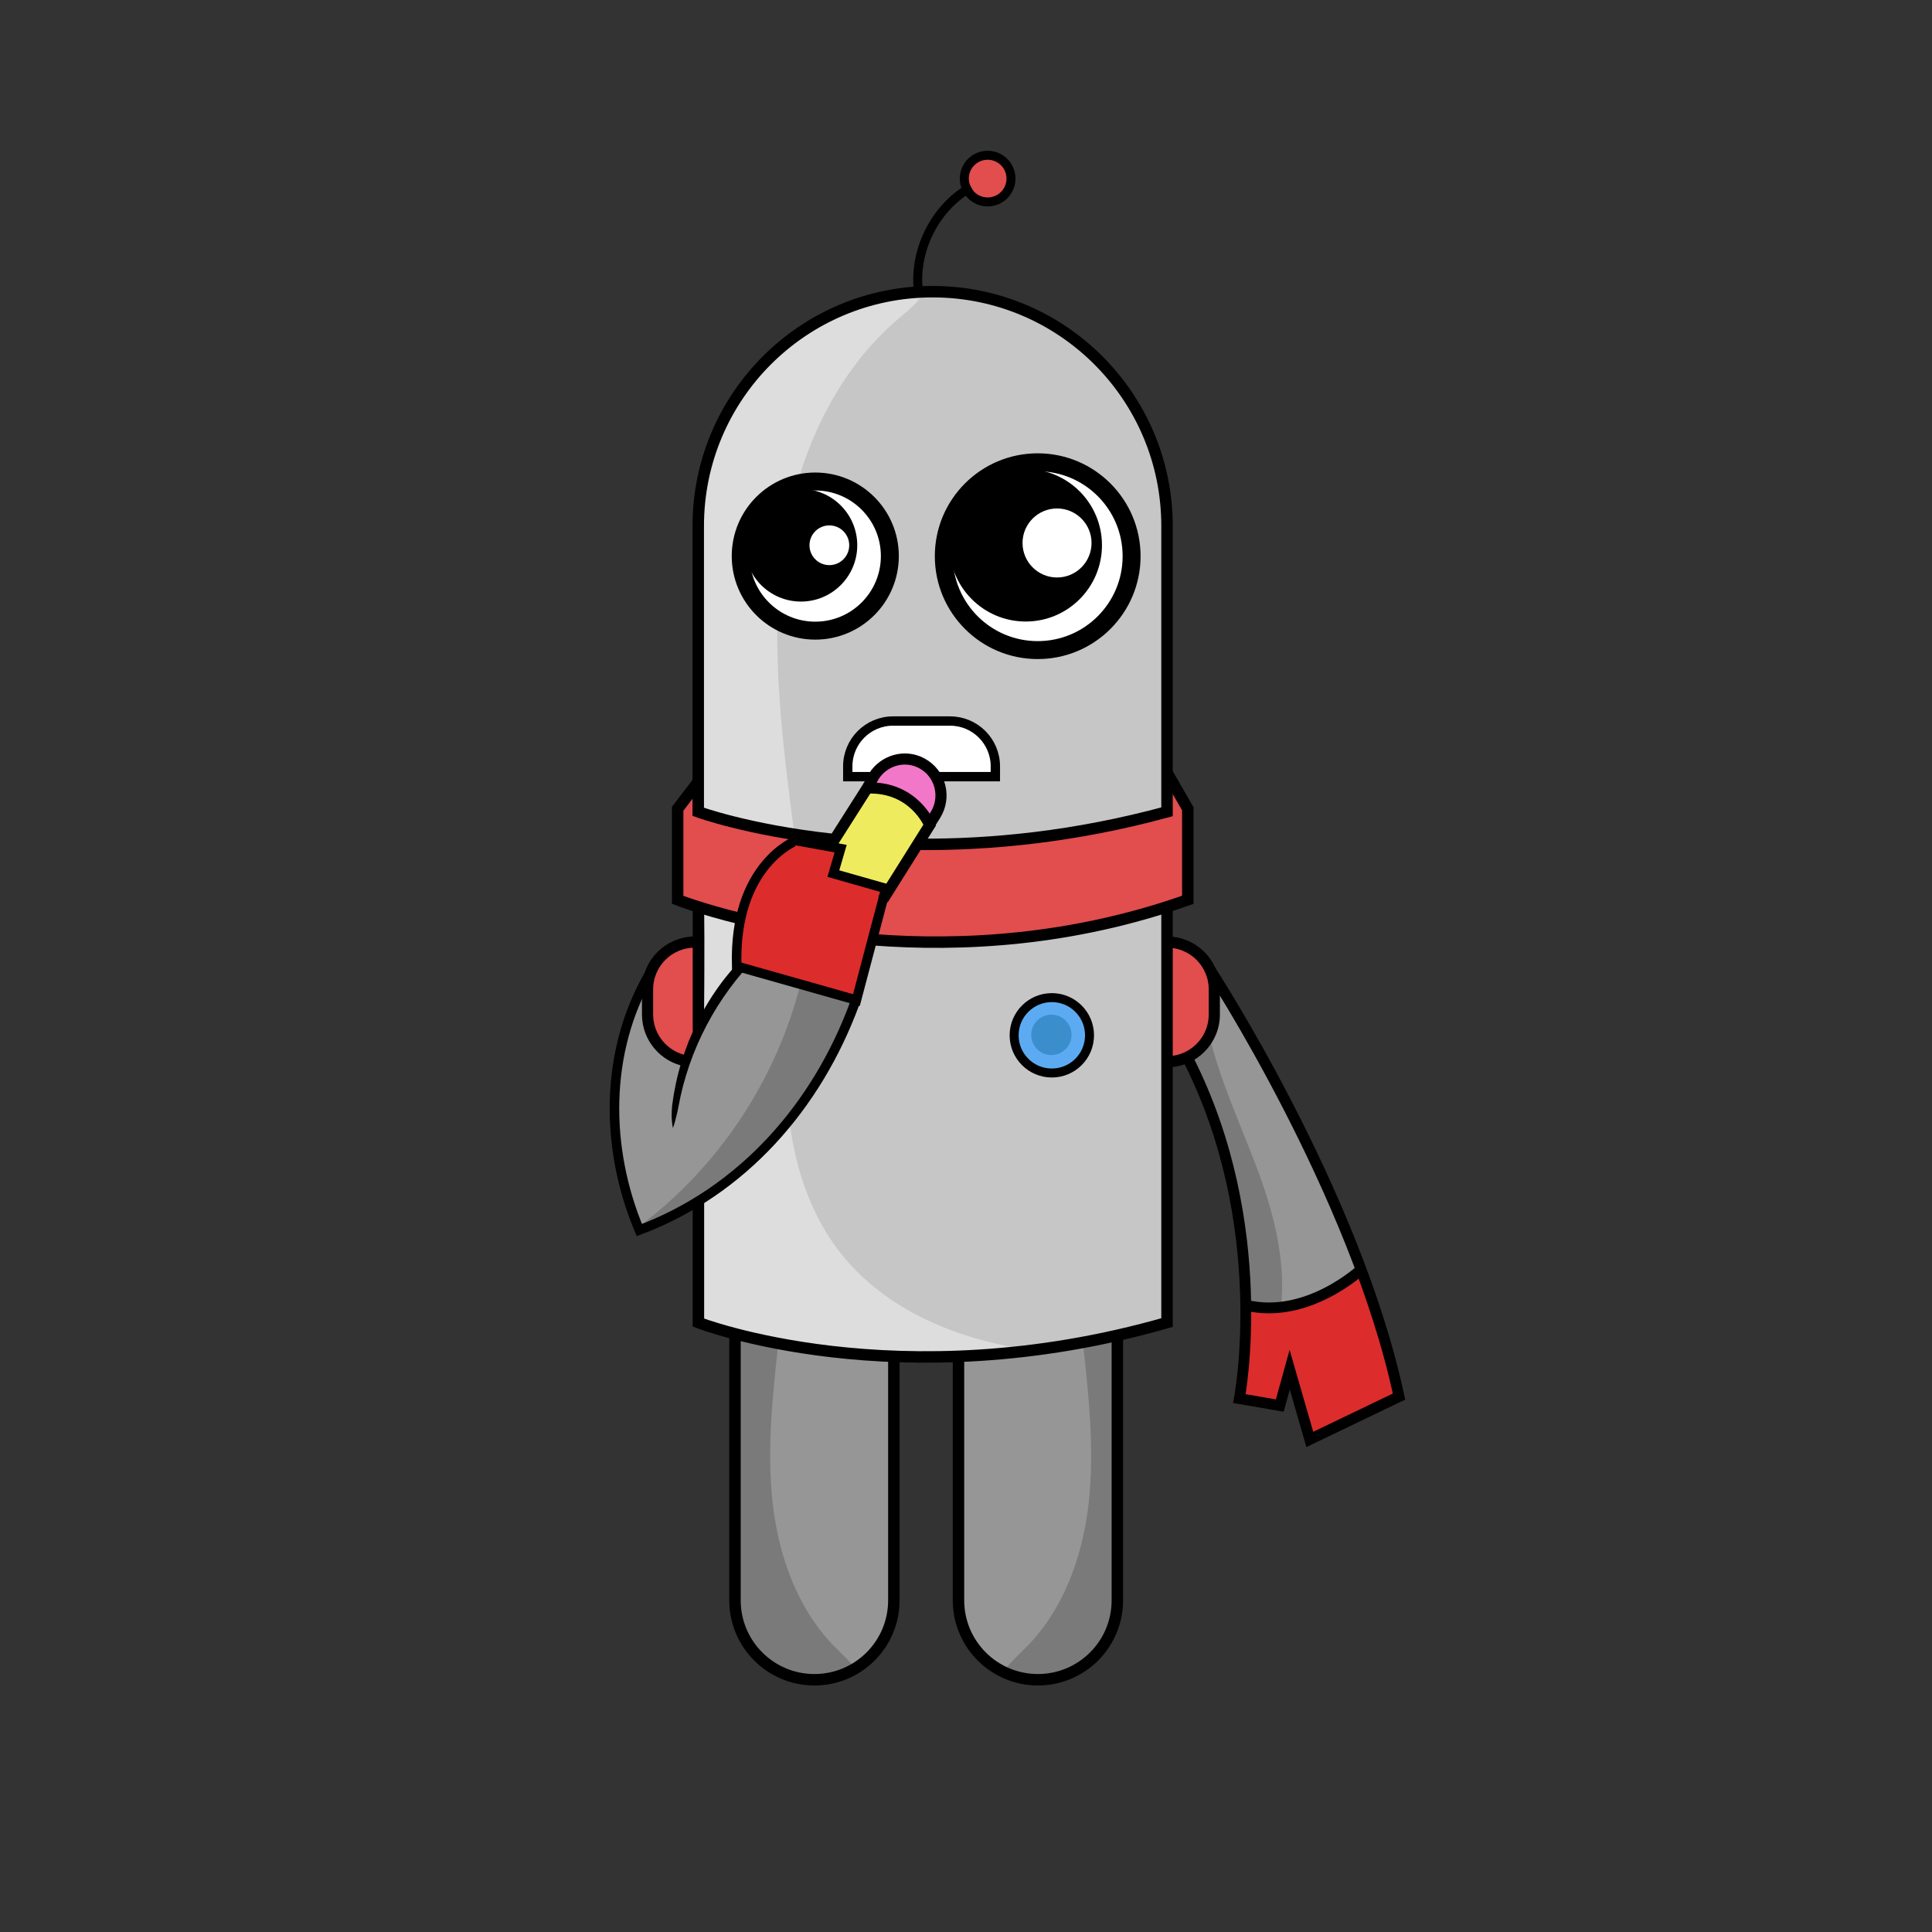 <?xml version="1.0" encoding="utf-8"?>
<!-- Generator: Adobe Illustrator 23.0.1, SVG Export Plug-In . SVG Version: 6.00 Build 0)  -->
<svg version="1.1" xmlns="http://www.w3.org/2000/svg" xmlns:xlink="http://www.w3.org/1999/xlink" x="0px" y="0px"
	 viewBox="0 0 2500 2500" style="enable-background:new 0 0 2500 2500;" xml:space="preserve">
<rect x="0" y="0" width="2500" height="2500" fill="#333333" stroke="none"/>
<style type="text/css">
	.st0{fill:#C6C6C6;}
	.st1{fill:#DDDDDD;}
	.st2{fill:#969696;}
	.st3{fill:#E24D4D;}
	.st4{fill:#FFFFFF;}
	.st5{fill:#5CABF2;}
	.st6{fill:#3B8ECC;}
	.st7{fill:#7A7A7A;}
	.st8{fill:#DD2C2C;}
	.st9{fill:#EFEB5E;}
	.st10{fill:#F277C9;}
	.st11{fill:none;stroke:#000000;stroke-width:23.229;stroke-miterlimit:10;}
	.st12{fill:none;stroke:#000000;stroke-width:14.82;stroke-miterlimit:10;}
	.st13{fill:none;stroke:#000000;stroke-width:14.449;stroke-miterlimit:10;}
	.st14{fill:none;stroke:#000000;stroke-width:11.614;stroke-miterlimit:10;}
	.st15{fill:none;stroke:#000000;stroke-width:12.069;stroke-miterlimit:10;}
	.st16{fill:none;stroke:#000000;stroke-width:12.338;stroke-miterlimit:10;}
	.st17{fill:none;stroke:#000000;stroke-width:14;stroke-miterlimit:10;}
	.st18{fill:none;stroke:#000000;stroke-width:14.395;stroke-miterlimit:10;}
</style>
<g id="Layer_2">
	<path class="st0" d="M1510.13,1173.61v537.77c-60.94,17.5-119.12,28.9-173.61,35.76c-257.26,32.43-432.76-35.76-432.76-35.76
		v-537.77H1510.13z"/>
	<path class="st1" d="M1336.52,1747.15c-257.26,32.43-432.76-35.76-432.76-35.76v-537.77h121.46c29.74,63.29-10.67,172.3-6.7,243.83
		c4.02,72.38,23.77,145.76,68.35,202.94C1145.74,1695.91,1241.29,1734.71,1336.52,1747.15z"/>
	<path class="st2" d="M1156.65,1755.89v314.92c0,37.39-19.95,70.1-49.8,88.1c-15.47,9.33-33.6,14.69-52.98,14.69
		c-28.39,0-54.08-11.5-72.68-30.1c-18.61-18.61-30.1-44.3-30.1-72.68v-344.94l54.51,11.3l29.7,6.16L1156.65,1755.89z"/>
	<path class="st2" d="M1445.85,1727.73v343.09c0,56.77-46.02,102.79-102.79,102.79c-16,0-31.15-3.66-44.66-10.17
		c-10.44-5.05-19.91-11.81-28.03-19.93c-18.61-18.61-30.1-44.3-30.1-72.68v-315.75l113.4-10.45l49.74-9.12L1445.85,1727.73z"/>
	<path class="st3" d="M1510.13,999.84l26.89,46.75v117.75c-347.69,123.32-660.16,0-660.16,0v-117.75l26.66-34.97"/>
	<path class="st0" d="M1510.13,1050.49V680.74c0-167.51-135.79-303.3-303.3-303.3h0c-167.51,0-303.3,135.79-303.3,303.3v369.75
		C903.53,1050.49,1161.51,1145.26,1510.13,1050.49z"/>
	<path class="st0" d="M1510.13,680.73v369.76c-201.35,54.73-372.47,46.24-481.11,29.3c-79.45-12.39-125.49-29.3-125.49-29.3V680.73
		c0-83.75,33.95-159.58,88.84-214.46c52.59-52.59,124.41-85.97,204.02-88.65c3.46-0.13,6.96-0.19,10.45-0.19
		C1374.34,377.44,1510.13,513.23,1510.13,680.73z"/>
	<path class="st1" d="M1196.38,377.62c-7.39,12.83-20.59,23.65-32.3,33.51c-90.74,76.4-138.11,194.55-152.49,312.3
		c-14.37,117.76,0.85,236.88,16.04,354.53l1.38,1.84c-79.45-12.39-125.49-29.3-125.49-29.3V680.73
		c0-83.75,33.95-159.58,88.84-214.46C1044.95,413.68,1116.78,380.31,1196.38,377.62z"/>
	<circle class="st4" cx="1054.97" cy="719.56" r="96.49"/>
	<circle class="st4" cx="1342.78" cy="719.71" r="121.51"/>
	<circle class="st3" cx="1278.02" cy="231.1" r="27.87"/>
	<polygon class="st3" points="837.83,1279.87 837.83,1320.53 860.56,1358.52 903.53,1373.95 900.55,1214.83 859.07,1234 	"/>
	<polyline class="st3" points="1515.95,1373.95 1546.31,1364.66 1568.38,1339.11 1574.19,1290.33 1564.89,1243.87 1516.11,1216 
		1506.82,1234.58 1510.13,1363.33 	"/>
	<circle class="st5" cx="1360.48" cy="1339.11" r="48.78"/>
	<circle class="st6" cx="1360.48" cy="1339.11" r="26.11"/>
	<path class="st7" d="M1106.85,2158.91c-15.47,9.33-33.6,14.69-52.98,14.69c-28.39,0-54.08-11.5-72.68-30.1
		c-18.61-18.61-30.1-44.3-30.1-72.68v-344.94l54.51,11.3l1.17,4.18c-7.31,67.99-14.61,136.66-6.83,204.6
		c7.78,67.94,32.04,136.07,80.01,184.82C1088.96,2139.96,1099.02,2148.82,1106.85,2158.91z"/>
	<path class="st7" d="M1445.85,1727.73v343.09c0,56.77-46.02,102.79-102.79,102.79c-16,0-31.15-3.66-44.66-10.17
		c8.14-12.03,19.85-22.13,30.2-32.65c47.97-48.75,72.23-116.88,80.01-184.82c7.78-67.94,0.48-136.61-6.83-204.6l1.64-5.87
		L1445.85,1727.73z"/>
	<polygon class="st2" points="1761.46,1642.64 1729.86,1662.21 1686.74,1687.11 1657.81,1689.17 1612.06,1692.43 1607.6,1614.29 
		1592.86,1525.3 1563.13,1428.05 1537.02,1369.7 1560.92,1347.74 1563.97,1336.24 1571.09,1309.43 1571.09,1274.83 1639.74,1373.95 
			"/>
	<polygon class="st8" points="1612.06,1692.43 1610.83,1744.03 1603.75,1809.75 1656.03,1818.75 1668.89,1772.47 1694.89,1862.61 
		1810.32,1807.18 1778.71,1692.43 1761.46,1642.64 1699,1682.29 1632.14,1692.43 	"/>
	<path class="st7" d="M1657.81,1689.17l-45.75,3.26l-4.46-78.14l-14.74-88.99l-29.73-97.25l-26.11-58.35l23.9-21.96l3.05-11.5
		c14.73,64.32,44.41,124.65,66.79,186.99C1649.79,1576.26,1663.49,1633.93,1657.81,1689.17z"/>
	<polygon class="st8" points="953.14,1254.49 956.8,1188.41 977.29,1136.14 1003.57,1102.43 1029.29,1087.75 1089.86,1100.14 
		1079,1133.29 1151,1153.86 1110.43,1296.47 	"/>
	<path class="st2" d="M1106.03,1295.29l-36.17,86.57l-83.15,106.28l-72.95,59.62l-86.47,43.95c-0.47-1.29-0.93-2.59-1.39-3.87
		c-73.83-207.53,11.93-307.97,11.93-307.97l1.72,46.85l16.82,29.74l31.3,17.49l26.09-59.53l39.38-59.93l72.15,15.94l10.4,3.2
		L1106.03,1295.29z"/>
	<path class="st7" d="M1106.03,1295.29l-36.17,86.57l-83.15,106.28l-72.95,59.62l-86.47,43.95c-0.47-1.29-0.93-2.59-1.39-3.87
		c103.04-76.64,178.35-189.75,209.79-314.21L1106.03,1295.29z"/>
	<polygon class="st9" points="1073.18,1087.75 1120.14,1022.89 1161.29,1027.57 1196.38,1049.86 1203.06,1069.86 1151,1153.86 
		1079.81,1130.82 1089.86,1095.57 	"/>
	<path class="st4" d="M1127.71,1005H1097v-13.37c0-32.38,26.25-58.63,58.63-58.63h73.73c32.38,0,58.63,26.25,58.63,58.63V1005
		h-73.29"/>
	<path class="st10" d="M1123.43,1017.79l27.57,1.83l32.86,19.38l19.2,27.3c0,0,17.66-37.58,17.23-39.3
		c-0.43-1.71-17.23-39.86-17.23-39.86l-32.52-8.14L1135,997.86l-11.57,21.76"/>
	<circle cx="1036.43" cy="705.57" r="72.86"/>
	<circle cx="1327.25" cy="705.57" r="98.69"/>
	<circle class="st4" cx="1073.18" cy="705.57" r="25.71"/>
	<circle class="st4" cx="1367.8" cy="702.61" r="44.65"/>
</g>
<g id="Layer_1">
	<circle class="st11" cx="1054.97" cy="719.56" r="96.49"/>
	<circle class="st11" cx="1342.78" cy="719.71" r="121.51"/>
	<path class="st12" d="M1189.51,1092.58c91.63,0.67,200.77-9.51,320.62-42.09V680.74c0-167.51-135.79-303.3-303.3-303.3h0
		c-167.51,0-303.3,135.79-303.3,303.3v369.75c0,0,64.5,23.69,172.57,35.54"/>
	<path class="st12" d="M958.34,1188.79c-51.58-12.65-81.47-24.45-81.47-24.45v-117.75l26.66-34.97"/>
	<path class="st12" d="M1510.13,999.84l26.89,46.75v117.75c-149.59,53.06-292.66,60.46-407.13,51.67"/>
	<path class="st12" d="M903.75,1554.28v157.11c0,0,257.76,100.14,606.38,0v-537.77"/>
	<g>
		<path d="M911.16,1173.62l0.28,40.2l-0.03,40.2c0.03,13.4-0.16,26.8-0.24,40.2l-0.16,20.1l-0.08,10.05l-0.04,5.02l-0.02,2.51
			l-0.01,1.26l0,0.63c-0.02,0.1,0.06,0.21-0.13,0.31c-0.2,0.1-0.58,0.21-1.37,0.31h-13.01v-160.79H911.16z"/>
	</g>
	<path class="st13" d="M1510.13,1219.05L1510.13,1219.05c33.8,0,61.19,27.4,61.19,61.19v32.45c0,33.8-27.4,61.19-61.19,61.19"/>
	<path class="st13" d="M899.12,1219.05L899.12,1219.05c-33.8,0-61.19,27.4-61.19,61.19v32.45c0,30.01,21.6,54.97,50.1,60.19"/>
	<path class="st12" d="M1156.65,1755.89v314.93c0,56.77-46.02,102.79-102.79,102.79h0c-56.77,0-102.79-46.02-102.79-102.79v-344.93"
		/>
	<path class="st12" d="M1445.85,1727.72v343.09c0,56.77-46.02,102.79-102.79,102.79h0c-56.77,0-102.79-46.02-102.79-102.79v-315.75"
		/>
	<circle class="st14" cx="1361.06" cy="1339.69" r="48.78"/>
	<path class="st14" d="M1189.06,381.83c-8.67-54.36,19.54-112.71,67.52-139.68"/>
	<circle class="st14" cx="1278.02" cy="231.1" r="30.2"/>
	<path class="st15" d="M1127.71,1005H1097v-13.37c0-32.38,26.25-58.63,58.63-58.63h73.73c32.38,0,58.63,26.25,58.63,58.63V1005
		h-73.29"/>
	<path class="st16" d="M953.28,1250.28l154.9,43.83l38.14-144.36l-67.95-19.33l9.44-32.32l-57.41-10.34
		C1030.41,1087.75,949.23,1118.29,953.28,1250.28z"/>
	<path class="st16" d="M839.55,1494.68"/>
	<path class="st16" d="M957.4,1254.49"/>
	<path class="st16" d="M840,1261c-57.68,100-57.42,224.27-12.71,330.71c133.1-50,229.72-160.01,278.75-293.47"/>
	<g>
		<path d="M961.43,1257.34c-12.06,14.19-23.15,29.18-33.04,44.96c-9.87,15.78-18.62,32.29-26.02,49.41
			c-7.49,17.08-13.55,34.81-18.37,52.88l-3.3,13.64c-0.93,4.59-1.78,9.19-2.78,13.77c-0.82,4.61-1.81,9.21-3.07,13.8
			c-1.06,4.61-2.32,9.23-4.14,13.85c-0.98-4.82-1.4-9.65-1.62-14.49c-0.03-4.81,0.22-9.62,0.63-14.41c0.62-4.76,1.39-9.5,2.09-14.26
			l2.72-14.16c3.96-18.83,9.69-37.3,16.8-55.23c7.21-17.89,15.88-35.23,26.06-51.65c10.17-16.43,21.75-32.01,34.79-46.27
			L961.43,1257.34z"/>
	</g>
	<path class="st17" d="M1565.69,1254.57c0,0,188.05,287.76,244.62,552.61l-115.43,55.43l-26-90.14l-12.86,46.29l-52.29-9
		c0,0,43.12-224.39-66.72-440.05"/>
	<path class="st17" d="M1761.46,1642.64c0,0-70.03,65.52-149.44,46.24"/>
	<path class="st18" d="M1142.61,1163.79l60.45-96.21c0,0-20.2-50.18-80.89-47.88l-48.99,77.04"/>
	<path class="st18" d="M1123.43,1017.79l7.37-13.42c13.1-20.6,39.9-28.34,61.48-16.92c0.38,0.2,0.76,0.4,1.13,0.61
		c23.78,13.08,31.36,43.7,16.92,66.68l-7.84,12.48"/>
</g>
</svg>
